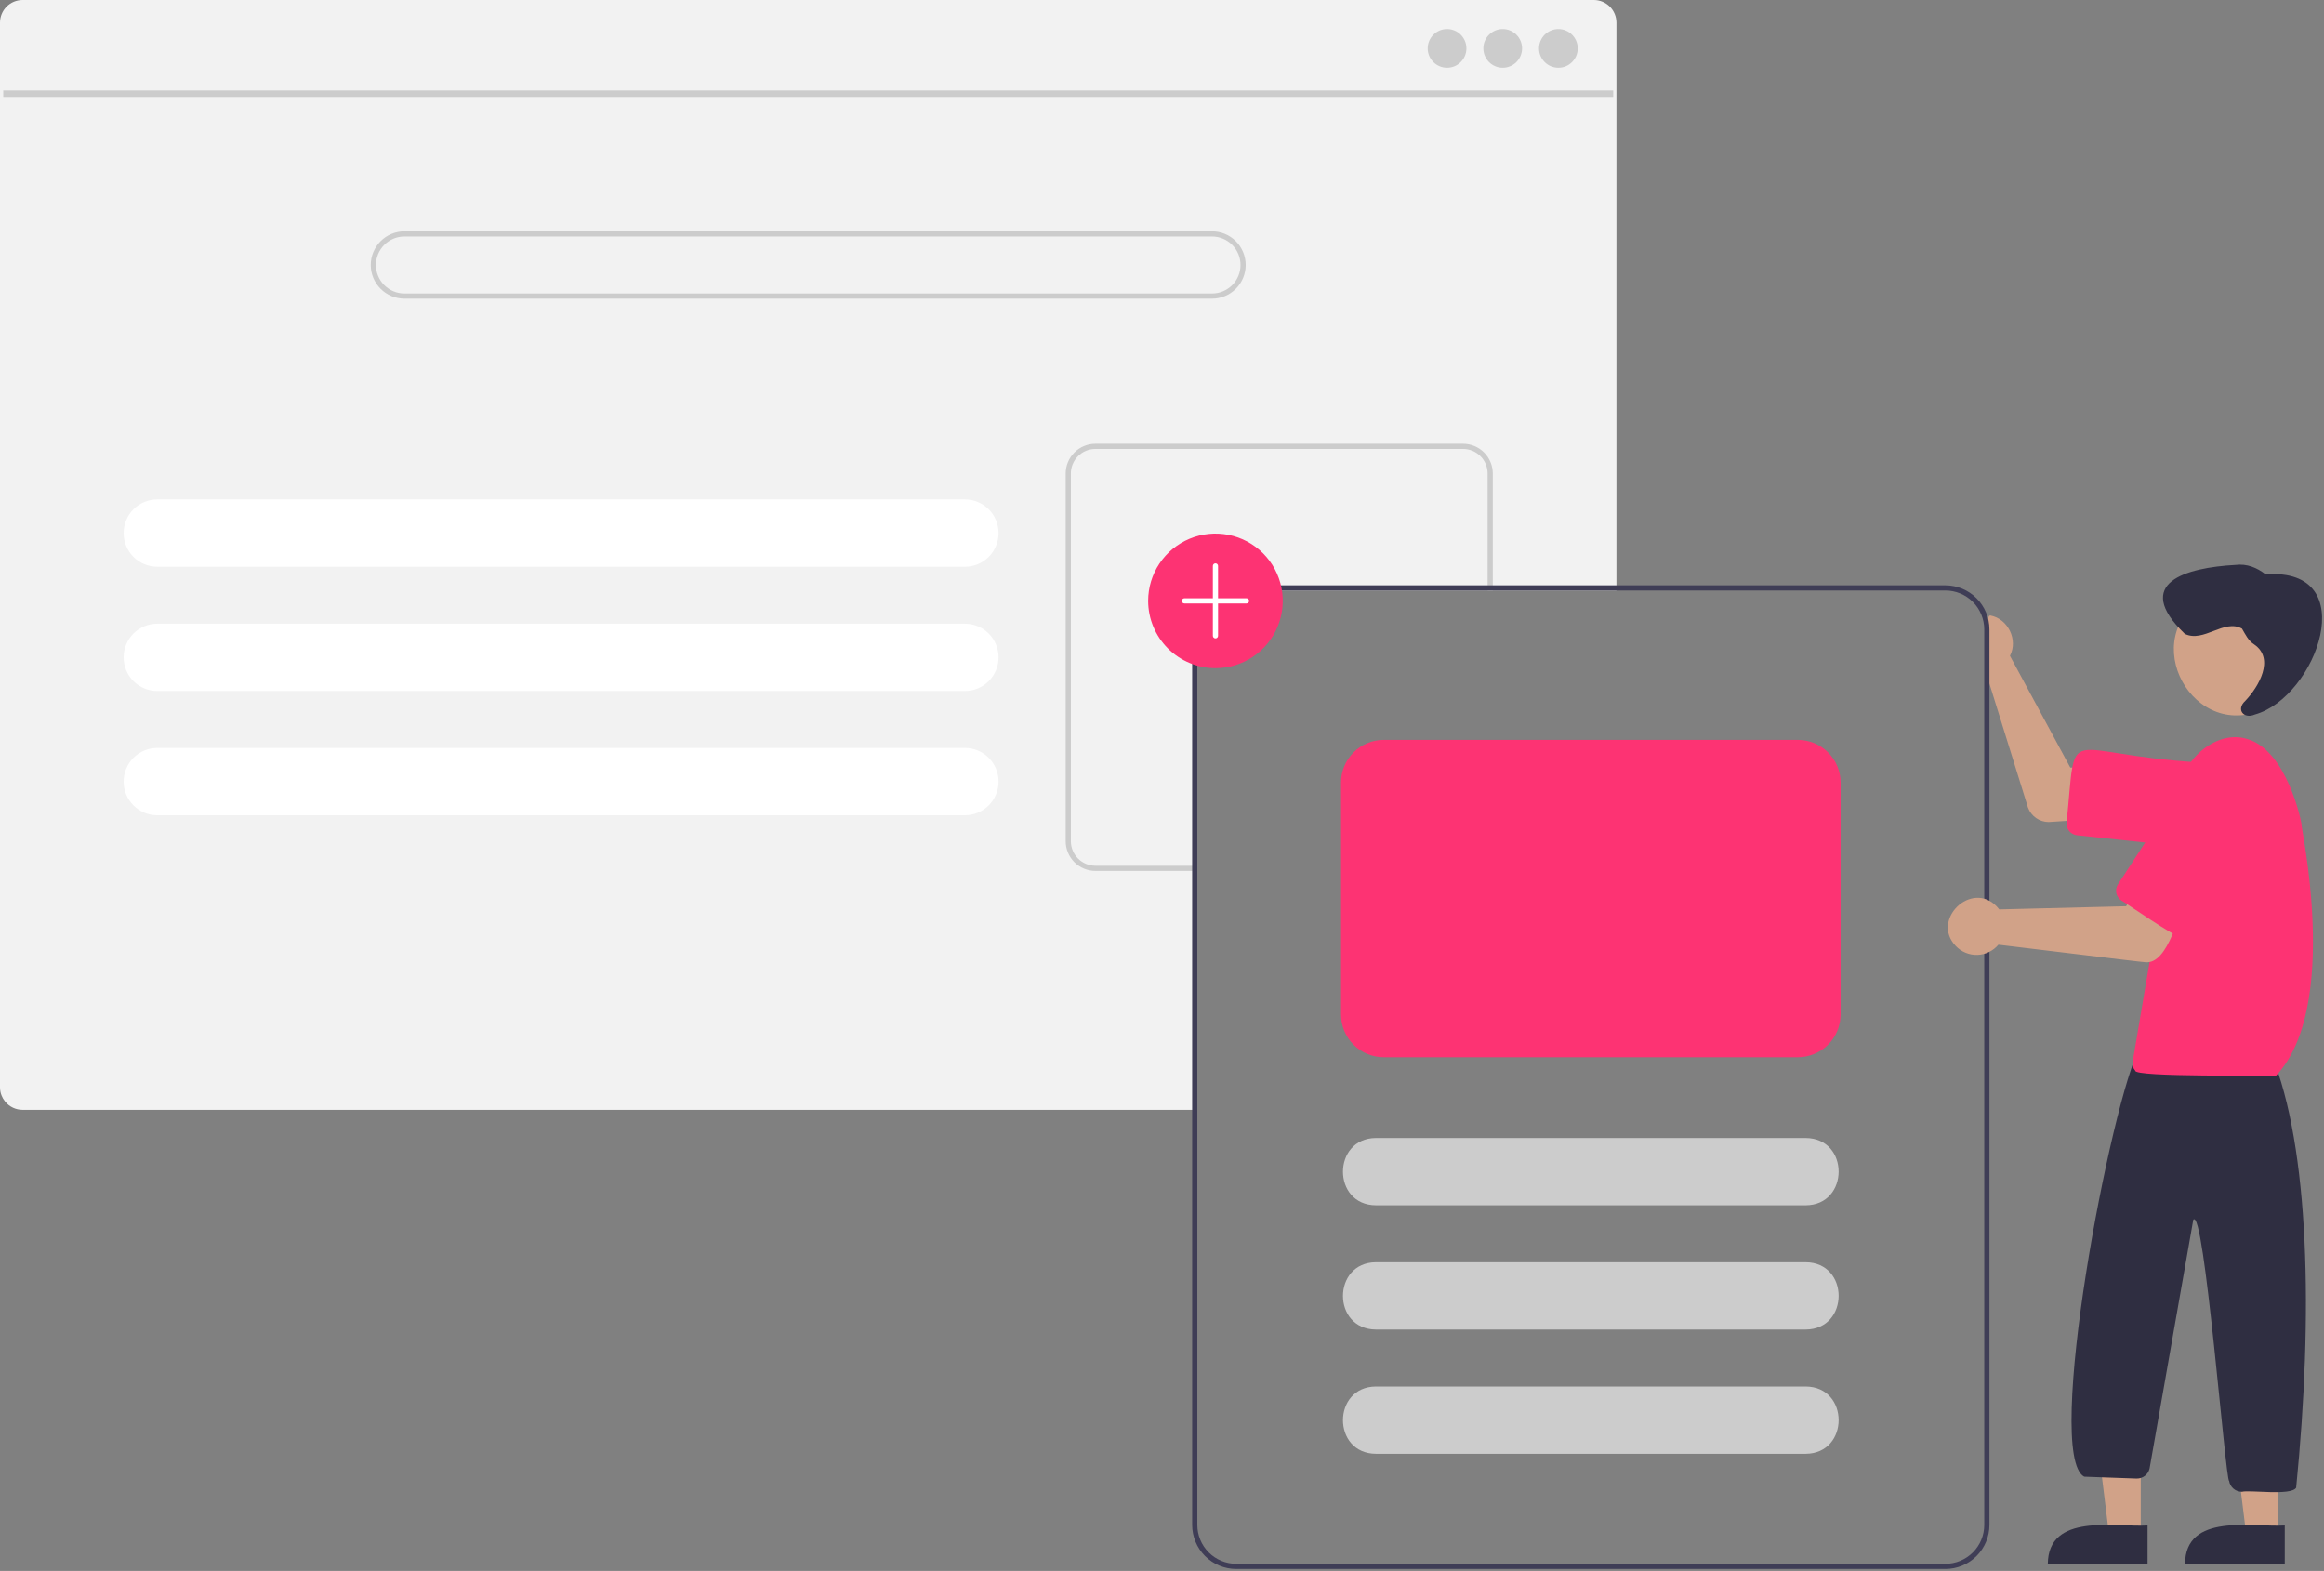 <svg width="1145" height="774" viewBox="0 0 1145 774" fill="none" xmlns="http://www.w3.org/2000/svg">
<rect x="0" y="0" width="1145" height="774" fill="#808080" stroke="none"/>
<g clip-path="url(#clip0)">
<path d="M11.133 1.45e-08H785.267C788.216 0.003 791.043 1.175 793.128 3.26C795.213 5.345 796.385 8.172 796.388 11.121V290.944H609.04C603.968 290.95 599.106 292.968 595.519 296.554C591.933 300.14 589.916 305.003 589.91 310.074V546.817H11.133C9.525 546.817 7.936 546.468 6.476 545.794C5.017 545.12 3.72 544.138 2.677 542.914C2.589 542.818 2.508 542.716 2.435 542.608C1.771 541.796 1.234 540.889 0.841 539.917C0.281 538.58 -0.005 537.145 -0.001 535.696V11.121C0.003 8.17 1.177 5.342 3.265 3.256C5.352 1.171 8.182 -0 11.133 1.45e-08Z" fill="#F2F2F2"/>
<path d="M1.597 44.574H794.806V47.753H1.597V44.574Z" fill="#CCCCCC"/>
<path d="M767.783 33.384C762.515 33.384 758.245 29.114 758.245 23.846C758.245 18.579 762.515 14.309 767.783 14.309C773.05 14.309 777.32 18.579 777.32 23.846C777.32 29.114 773.05 33.384 767.783 33.384Z" fill="#CCCCCC"/>
<path d="M740.362 33.384C735.095 33.384 730.825 29.114 730.825 23.846C730.825 18.579 735.095 14.309 740.362 14.309C745.63 14.309 749.9 18.579 749.9 23.846C749.9 29.114 745.63 33.384 740.362 33.384Z" fill="#CCCCCC"/>
<path d="M712.942 33.384C707.674 33.384 703.404 29.114 703.404 23.846C703.404 18.579 707.674 14.309 712.942 14.309C718.209 14.309 722.479 18.579 722.479 23.846C722.479 29.114 718.209 33.384 712.942 33.384Z" fill="#CCCCCC"/>
<path d="M199.247 113.992H597.154C601.551 113.992 605.768 115.739 608.877 118.848C611.987 121.957 613.733 126.175 613.733 130.572C613.733 134.969 611.987 139.186 608.877 142.295C605.768 145.404 601.551 147.151 597.154 147.151H199.247C194.849 147.151 190.632 145.404 187.523 142.295C184.414 139.186 182.667 134.969 182.667 130.572C182.667 126.175 184.414 121.957 187.523 118.848C190.632 115.739 194.849 113.992 199.247 113.992ZM199.247 144.6H597.154C600.875 144.6 604.443 143.122 607.074 140.492C609.705 137.861 611.183 134.292 611.183 130.572C611.183 126.851 609.705 123.283 607.074 120.652C604.443 118.021 600.875 116.543 597.154 116.543H199.247C195.526 116.543 191.958 118.021 189.327 120.652C186.696 123.283 185.218 126.851 185.218 130.572C185.218 134.292 186.696 137.861 189.327 140.492C191.958 143.122 195.526 144.6 199.247 144.6Z" fill="#CCCCCC"/>
<path d="M77.489 246.076H475.397C479.794 246.076 484.011 247.823 487.12 250.932C490.229 254.041 491.976 258.258 491.976 262.656C491.976 267.053 490.229 271.27 487.12 274.379C484.011 277.488 479.794 279.235 475.397 279.235H77.489C73.092 279.235 68.875 277.488 65.766 274.379C62.657 271.27 60.91 267.053 60.91 262.656C60.91 258.258 62.657 254.041 65.766 250.932C68.875 247.823 73.092 246.076 77.489 246.076Z" fill="white"/>
<path d="M77.489 307.293H475.397C479.794 307.293 484.011 309.04 487.12 312.149C490.229 315.258 491.976 319.475 491.976 323.872C491.976 328.27 490.229 332.487 487.12 335.596C484.011 338.705 479.794 340.452 475.397 340.452H77.489C73.092 340.452 68.875 338.705 65.766 335.596C62.657 332.487 60.91 328.27 60.91 323.872C60.91 319.475 62.657 315.258 65.766 312.149C68.875 309.04 73.092 307.293 77.489 307.293Z" fill="white"/>
<path d="M77.489 368.51H475.397C479.794 368.51 484.011 370.257 487.12 373.366C490.229 376.475 491.976 380.692 491.976 385.089C491.976 389.486 490.229 393.703 487.12 396.813C484.011 399.922 479.794 401.669 475.397 401.669H77.489C73.092 401.669 68.875 399.922 65.766 396.813C62.657 393.703 60.91 389.486 60.91 385.089C60.91 380.692 62.657 376.475 65.766 373.366C68.875 370.257 73.092 368.51 77.489 368.51Z" fill="white"/>
<path d="M539.699 218.656H720.823C724.709 218.661 728.433 220.206 731.18 222.953C733.927 225.7 735.473 229.425 735.478 233.31V290.943H732.927V233.31C732.922 230.101 731.645 227.026 729.376 224.757C727.108 222.488 724.032 221.212 720.823 221.207H539.699C536.49 221.21 533.413 222.486 531.144 224.755C528.875 227.024 527.599 230.101 527.596 233.31V414.434C527.599 417.643 528.875 420.72 531.144 422.989C533.413 425.259 536.49 426.535 539.699 426.537H589.91V429.088H539.699C535.814 429.086 532.088 427.541 529.34 424.793C526.593 422.046 525.048 418.32 525.046 414.434V233.31C525.048 229.424 526.593 225.699 529.34 222.951C532.088 220.203 535.814 218.659 539.699 218.656Z" fill="#CCCCCC"/>
<path d="M1009.35 405.008C1009.99 405.034 1037.3 403.141 1037.99 403.117L1035.54 378.634L1019.99 378.166L990.273 323.128C994.395 315.269 989.323 304.842 980.58 303.234C978 303.233 980.918 313.866 978.5 331.5L999.161 397.889C999.932 399.972 1001.32 401.771 1003.14 403.043C1004.96 404.315 1007.13 405.001 1009.35 405.008Z" fill="#D1A288"/>
<path d="M1081.33 417.619C1107.31 417.683 1109.59 378.418 1083.56 375.651C1014.7 371.491 1023.41 354.197 1018.19 405.207C1018.03 406.72 1018.47 408.235 1019.43 409.42C1020.38 410.604 1021.77 411.361 1023.28 411.525L1079.08 417.498C1079.83 417.579 1080.58 417.619 1081.33 417.619Z" fill="#FD3373"/>
<path d="M1087.26 293.476C1051.47 313.843 1080.85 367.581 1117.31 348.445C1153.1 328.079 1123.72 274.341 1087.26 293.476Z" fill="#D1A288"/>
<path d="M1054.72 756.052L1039.09 756.051L1031.65 695.742L1054.72 695.743L1054.72 756.052Z" fill="#D1A288"/>
<path d="M1058.07 770.572L1008.93 770.57C1009.12 745.215 1041.99 752.521 1058.07 751.586L1058.07 770.572Z" fill="#2F2E41"/>
<path d="M1122.32 756.052L1106.68 756.051L1099.24 695.742L1122.32 695.743L1122.32 756.052Z" fill="#D1A288"/>
<path d="M1125.67 770.572L1076.53 770.57C1076.71 745.215 1109.58 752.521 1125.67 751.586L1125.67 770.572Z" fill="#2F2E41"/>
<path d="M1104.55 734.991C1108.32 733.954 1128.86 737.09 1131.28 732.973C1139.75 648.149 1137.86 565.135 1119.08 519.519L1054.48 515.564C1040.04 541.933 1006.84 716.909 1026.86 727.548L1052.62 728.466C1054.09 728.514 1055.53 728.055 1056.7 727.167C1057.87 726.278 1058.7 725.014 1059.05 723.586L1080.59 601.004C1085.96 593.504 1096.51 730.1 1098.25 729.589C1098.47 731.095 1099.24 732.469 1100.39 733.461C1101.55 734.453 1103.02 734.996 1104.55 734.991Z" fill="#2F2E41"/>
<path d="M1121.13 530.239C1153.74 496.119 1132.94 404.645 1133.99 406.591C1133.9 404.35 1126.52 369.84 1107.41 364.177C1092.25 359.173 1075.47 374.139 1073.4 389.276L1050.69 523.383C1050.57 524.113 1050.63 524.86 1050.85 525.565C1051.08 526.269 1051.47 526.911 1051.98 527.438C1050.87 530.915 1119.53 529.542 1121.13 530.239Z" fill="#FD3373"/>
<path d="M1110.55 317.476C1107.68 315.665 1106.27 312.56 1104.6 309.731C1095.82 304.726 1085.73 316.833 1076.44 312.315C1050.18 287.102 1077.17 279.664 1101.36 278.335C1107.07 277.63 1111.93 279.657 1116.25 283.005C1164.57 279.315 1141.4 343.562 1110.91 352.048C1105.52 354.406 1101.48 349.633 1106.23 345.294C1112.8 338.407 1120.94 324.544 1110.55 317.476Z" fill="#2F2E41"/>
<path d="M609.04 288.395H958.484C964.232 288.403 969.742 290.69 973.806 294.754C977.87 298.818 980.157 304.328 980.165 310.075V751.344C980.157 757.092 977.87 762.602 973.806 766.666C969.742 770.73 964.232 773.017 958.484 773.025H609.04C603.292 773.017 597.782 770.73 593.718 766.666C589.654 762.602 587.367 757.092 587.359 751.344V310.075C587.367 304.328 589.654 298.818 593.718 294.754C597.782 290.69 603.292 288.403 609.04 288.395ZM589.91 751.344C589.916 756.416 591.933 761.278 595.52 764.865C599.106 768.451 603.968 770.468 609.04 770.475H958.484C963.556 770.468 968.418 768.451 972.004 764.865C975.591 761.278 977.608 756.416 977.614 751.344V310.075C977.608 305.004 975.591 300.141 972.004 296.555C968.418 292.969 963.556 290.951 958.484 290.945H609.04C603.968 290.951 599.106 292.969 595.52 296.555C591.933 300.141 589.916 305.004 589.91 310.075V751.344Z" fill="#3F3D56"/>
<path d="M1056.94 474.082C1068.46 475.386 1073.52 448.585 1077.92 441.756L1054.98 432.85L1047.52 446.5L984.993 448.054C984.621 447.551 984.216 447.073 983.778 446.626C971.378 433.642 951.184 453.096 963.537 466.052C964.9 467.5 966.555 468.643 968.391 469.405C970.228 470.167 972.206 470.532 974.193 470.474C976.181 470.417 978.134 469.939 979.924 469.071C981.714 468.204 983.299 466.968 984.576 465.443C986.12 465.553 1055.43 474.122 1056.94 474.082Z" fill="#D1A288"/>
<path d="M1073.93 461.288C1077.77 464.983 1107.21 413.114 1109.36 411.648C1124.23 388.526 1089.21 365.697 1074.08 388.694L1043.47 435.727C1042.65 437.004 1042.36 438.556 1042.67 440.045C1042.99 441.533 1043.88 442.836 1045.15 443.667C1046.55 444.32 1072.95 462.692 1073.93 461.288Z" fill="#FD3373"/>
<path d="M677.908 593.839H889.615C911.241 593.734 911.331 560.793 889.614 560.68H677.908C656.297 560.781 656.18 593.725 677.908 593.839Z" fill="#CCCCCC"/>
<path d="M677.908 655.055H889.615C911.241 654.951 911.331 622.009 889.614 621.896H677.908C656.297 621.998 656.18 654.942 677.908 655.055Z" fill="#CCCCCC"/>
<path d="M677.908 716.272H889.615C911.241 716.168 911.331 683.226 889.614 683.113H677.908C656.297 683.215 656.18 716.159 677.908 716.272Z" fill="#CCCCCC"/>
<path d="M598.837 329.207C605.395 329.207 611.806 327.262 617.259 323.618C622.712 319.975 626.962 314.796 629.472 308.737C631.982 302.678 632.638 296.011 631.359 289.579C630.079 283.146 626.921 277.238 622.284 272.601C617.647 267.963 611.738 264.805 605.306 263.526C598.874 262.246 592.207 262.903 586.148 265.413C580.089 267.922 574.91 272.173 571.267 277.626C567.623 283.078 565.678 289.489 565.678 296.048C565.688 304.839 569.185 313.267 575.401 319.484C581.618 325.7 590.046 329.197 598.837 329.207Z" fill="#FD3373"/>
<path d="M583.533 294.772H597.562V278.83C597.562 278.492 597.696 278.167 597.935 277.928C598.174 277.689 598.499 277.555 598.837 277.555C599.175 277.555 599.5 277.689 599.739 277.928C599.978 278.167 600.112 278.492 600.112 278.83V294.772H614.141C614.479 294.772 614.804 294.906 615.043 295.145C615.282 295.385 615.417 295.709 615.417 296.047C615.417 296.385 615.282 296.71 615.043 296.949C614.804 297.188 614.479 297.323 614.141 297.323H600.112V313.264C600.112 313.603 599.978 313.927 599.739 314.166C599.5 314.405 599.175 314.54 598.837 314.54C598.499 314.54 598.174 314.405 597.935 314.166C597.696 313.927 597.562 313.603 597.562 313.264V297.323H583.533C583.195 297.323 582.87 297.188 582.631 296.949C582.392 296.71 582.258 296.385 582.258 296.047C582.258 295.709 582.392 295.385 582.631 295.145C582.87 294.906 583.195 294.772 583.533 294.772Z" fill="white"/>
<path d="M681.734 520.888H885.789C891.368 520.882 896.717 518.663 900.662 514.718C904.607 510.773 906.826 505.424 906.833 499.845V385.574C906.826 379.995 904.607 374.647 900.662 370.702C896.717 366.757 891.368 364.538 885.789 364.531H681.734C676.155 364.538 670.806 366.757 666.861 370.702C662.916 374.647 660.697 379.995 660.691 385.574V499.845C660.697 505.424 662.916 510.773 666.861 514.718C670.806 518.663 676.155 520.882 681.734 520.888Z" fill="#FD3373"/>
</g>
<defs>
<clipPath id="clip0">
<rect width="1144.06" height="773.024" fill="white" transform="matrix(-1 0 0 1 1144.06 0)"/>
</clipPath>
</defs>
</svg>

